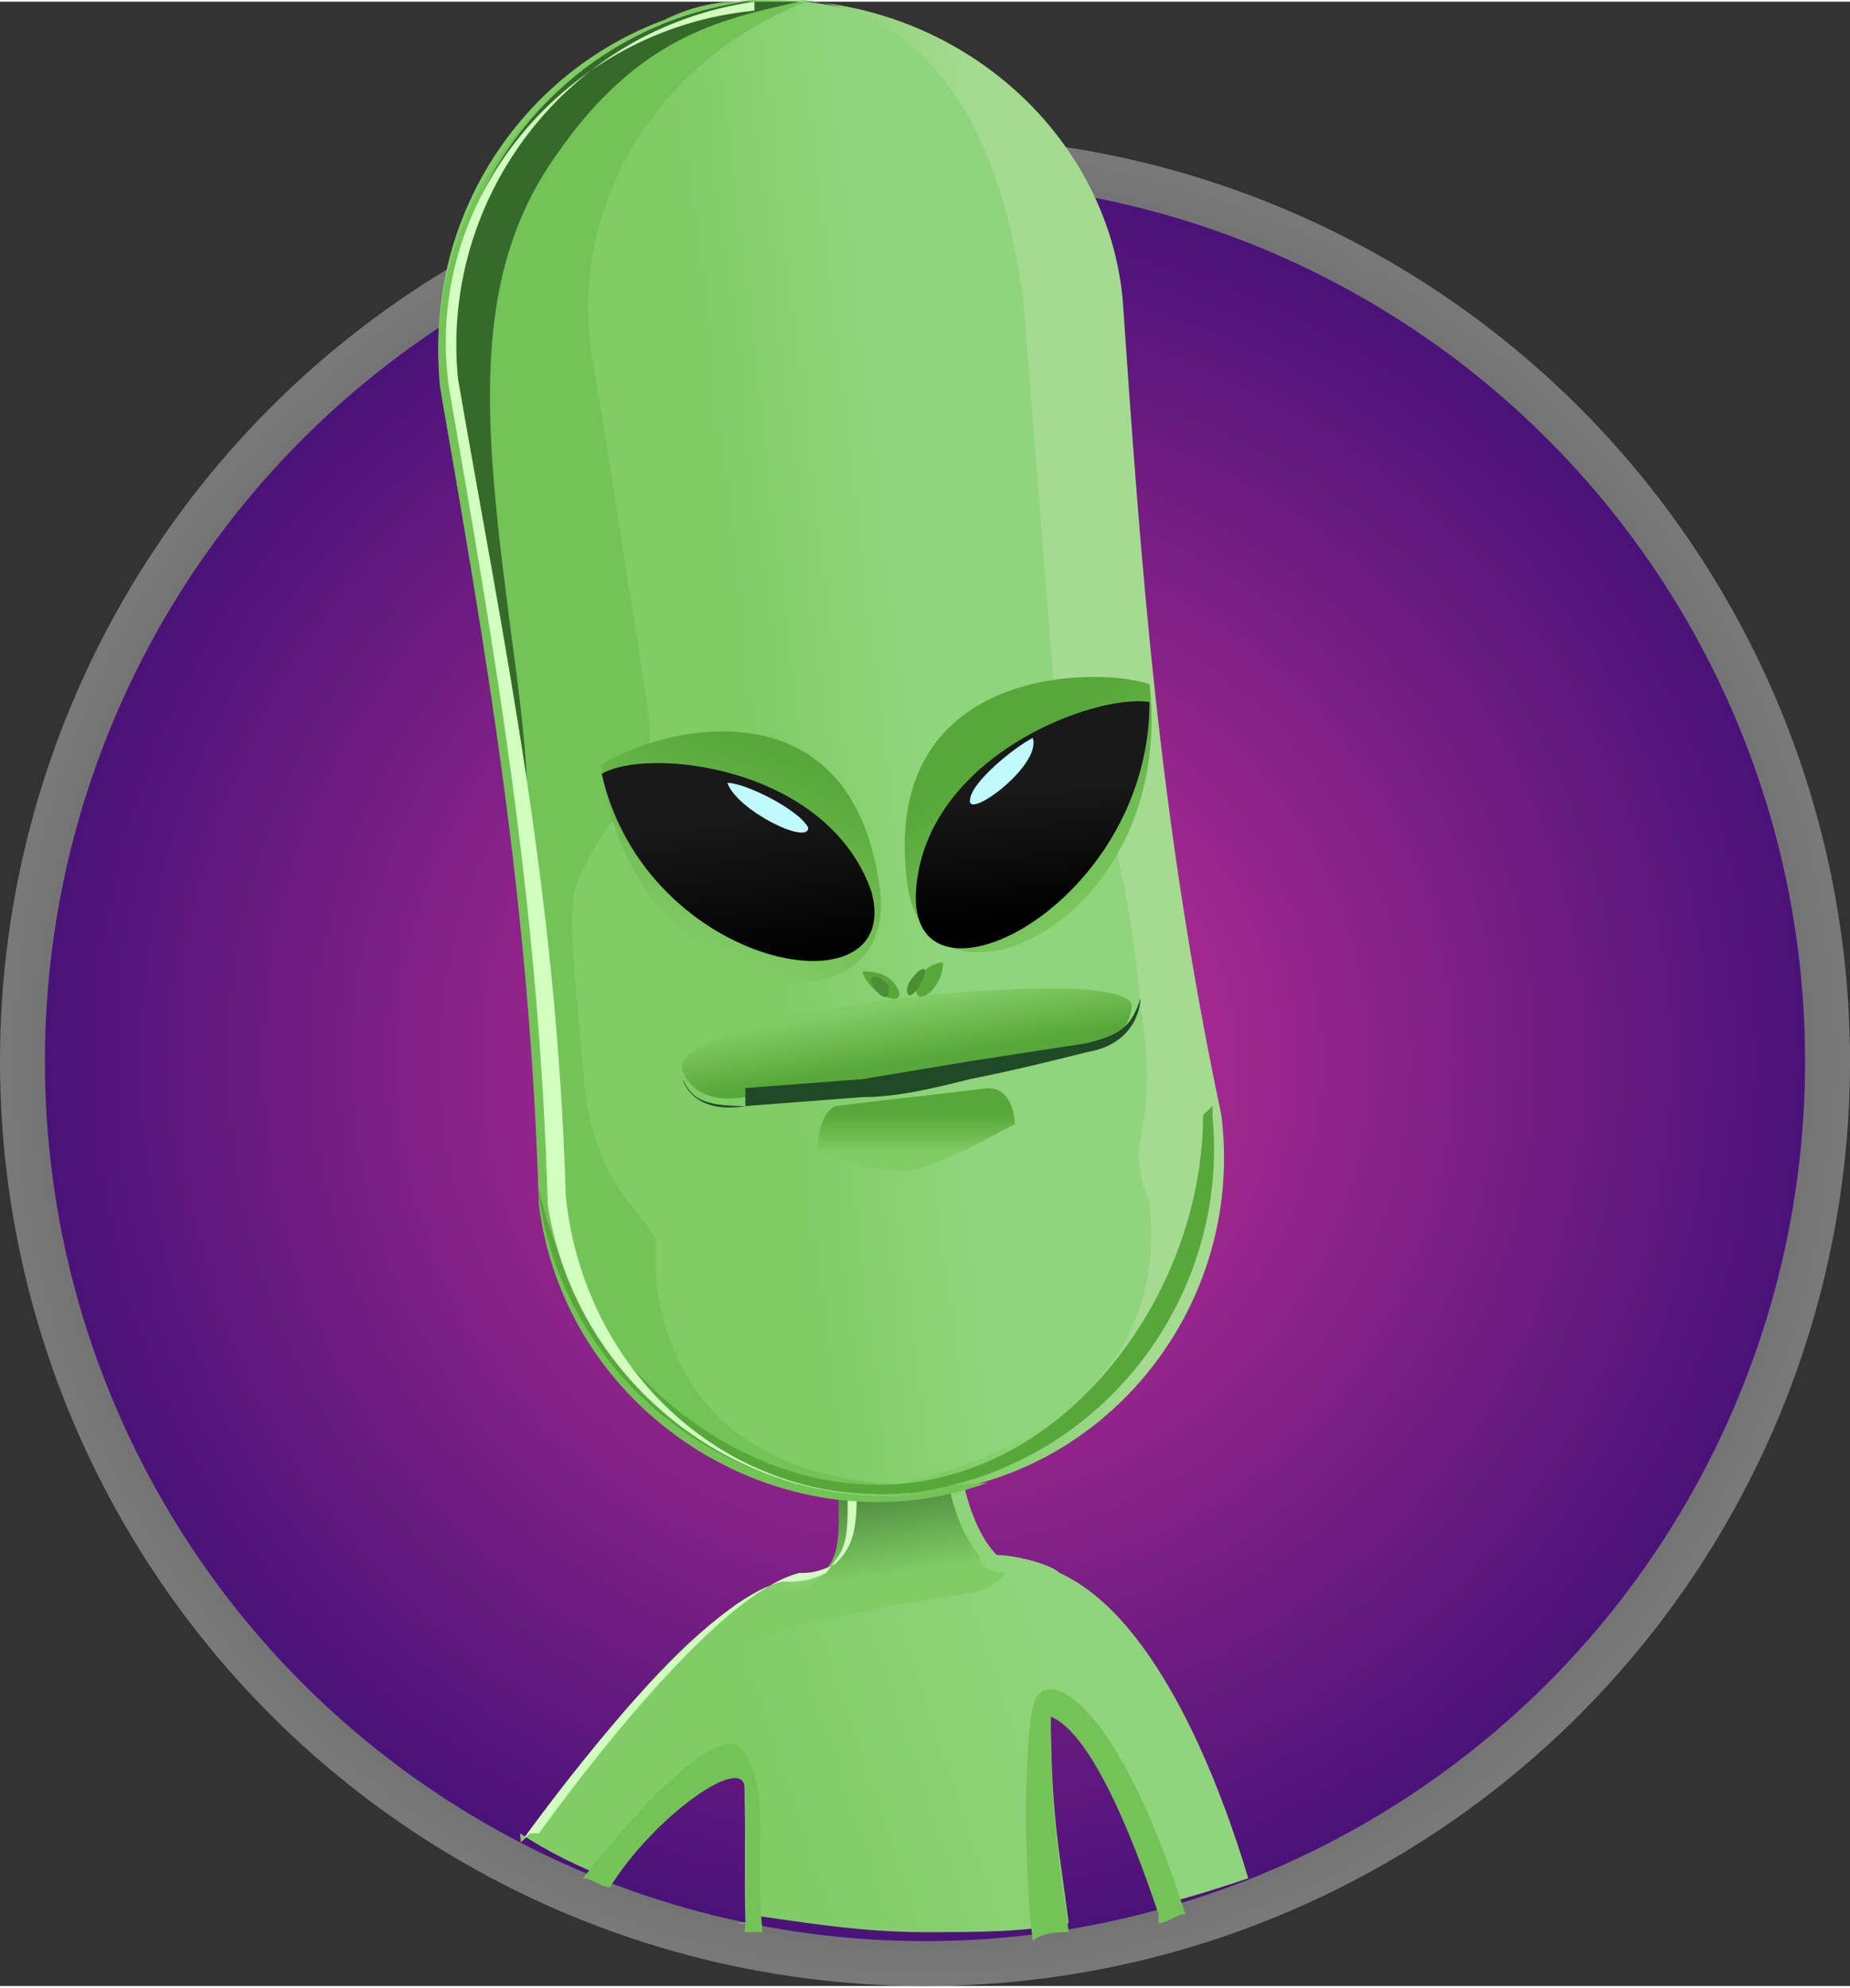 <?xml version="1.0" encoding="UTF-8"?>
<!DOCTYPE svg PUBLIC "-//W3C//DTD SVG 1.1//EN" "http://www.w3.org/Graphics/SVG/1.1/DTD/svg11.dtd">
<!-- Creator: CorelDRAW -->
<svg xmlns="http://www.w3.org/2000/svg" xml:space="preserve" width="3.081in" height="3.311in" style="shape-rendering:geometricPrecision; text-rendering:geometricPrecision; image-rendering:optimizeQuality; fill-rule:evenodd; clip-rule:evenodd"
viewBox="0 0 0.206 0.221"
 xmlns:xlink="http://www.w3.org/1999/xlink">
 <rect x="0" y="0" width="0.206" height="0.221" fill="#333333" stroke="none"/>
 <defs>
  <style type="text/css">
   <![CDATA[
    .str0 {stroke:gray;stroke-width:0}
    .fil15 {fill:none}
    .fil13 {fill:#366A2A}
    .fil19 {fill:#4B8E33}
    .fil18 {fill:#58A73B}
    .fil3 {fill:#74C358}
    .fil10 {fill:#C0FAFF}
    .fil5 {fill:#D0FFBF}
    .fil16 {fill:#204928;fill-rule:nonzero}
    .fil12 {fill:url(#id0)}
    .fil11 {fill:url(#id1)}
    .fil8 {fill:url(#id2)}
    .fil9 {fill:url(#id3)}
    .fil2 {fill:url(#id4)}
    .fil17 {fill:url(#id5)}
    .fil14 {fill:url(#id6)}
    .fil4 {fill:url(#id7)}
    .fil7 {fill:url(#id8)}
    .fil6 {fill:url(#id9)}
    .fil0 {fill:url(#id10)}
    .fil1 {fill:url(#id11)}
   ]]>
  </style>
  <linearGradient id="id0" gradientUnits="userSpaceOnUse" x1="0.085" y1="0.106" x2="0.083" y2="0.091">
   <stop offset="0" style="stop-color:black"/>
   <stop offset="1" style="stop-color:#191919"/>
  </linearGradient>
  <linearGradient id="id1" gradientUnits="userSpaceOnUse" x1="0.079" y1="0.105" x2="0.087" y2="0.085">
   <stop offset="0" style="stop-color:#80CC65"/>
   <stop offset="1" style="stop-color:#58A73B"/>
  </linearGradient>
  <linearGradient id="id2" gradientUnits="userSpaceOnUse" xlink:href="#id1" x1="0.12" y1="0.103" x2="0.109" y2="0.086">
  </linearGradient>
  <linearGradient id="id3" gradientUnits="userSpaceOnUse" xlink:href="#id0" x1="0.115" y1="0.101" x2="0.114" y2="0.088">
  </linearGradient>
  <linearGradient id="id4" gradientUnits="userSpaceOnUse" x1="0.083" y1="0.187" x2="0.113" y2="0.177">
   <stop offset="0" style="stop-color:#80CC65"/>
   <stop offset="1" style="stop-color:#90D47B"/>
  </linearGradient>
  <linearGradient id="id5" gradientUnits="userSpaceOnUse" xlink:href="#id1" x1="0.102" y1="0.128" x2="0.102" y2="0.124">
  </linearGradient>
  <linearGradient id="id6" gradientUnits="userSpaceOnUse" xlink:href="#id1" x1="0.1" y1="0.112" x2="0.101" y2="0.118">
  </linearGradient>
  <linearGradient id="id7" gradientUnits="userSpaceOnUse" x1="0.09" y1="0.163" x2="0.092" y2="0.176">
   <stop offset="0" style="stop-color:#366A2A"/>
   <stop offset="1" style="stop-color:#80CC65"/>
  </linearGradient>
  <linearGradient id="id8" gradientUnits="userSpaceOnUse" x1="0.117" y1="0.079" x2="0.095" y2="0.082">
   <stop offset="0" style="stop-color:#A4DB91"/>
   <stop offset="1" style="stop-color:#80CC65"/>
  </linearGradient>
  <linearGradient id="id9" gradientUnits="userSpaceOnUse" xlink:href="#id4" x1="0.084" y1="0.084" x2="0.101" y2="0.082">
  </linearGradient>
  <radialGradient id="id10" gradientUnits="userSpaceOnUse" cx="0.103" cy="0.118" r="0.143" fx="0.103" fy="0.118">
   <stop offset="0" style="stop-color:black"/>
   <stop offset="0.702" style="stop-color:gray"/>
   <stop offset="1" style="stop-color:white"/>
  </radialGradient>
  <radialGradient id="id11" gradientUnits="userSpaceOnUse" cx="0.103" cy="0.118" r="0.143" fx="0.103" fy="0.118">
   <stop offset="0" style="stop-color:#CC3399"/>
   <stop offset="1" style="stop-color:#000066"/>
  </radialGradient>
 </defs>
 <g id="Layer_x0020_1">
  <g id="_347425536">
   <circle id="_358631744" class="fil0 str0" cx="0.103" cy="0.118" r="0.103"/>
   <circle id="_354765976" class="fil1" cx="0.103" cy="0.118" r="0.098"/>
   <g>
    <path id="_359964832" class="fil2" d="M0.058 0.205c0.008,-0.011 0.021,-0.027 0.029,-0.029 0.002,-0 0.003,-0 0.005,-0.001 0.002,-0.003 0.003,-0.002 0.002,-0.015 -0.001,-0.012 0.012,-0.006 0.012,-0.006 0,0 0,0.014 0.005,0.019 0.002,0 0.006,0.001 0.007,0.002 0.011,0.005 0.018,0.024 0.021,0.034 -0.003,0.001 -0.006,0.002 -0.01,0.003 -0.002,-0.007 -0.007,-0.021 -0.012,-0.022 -0,0.012 0.001,0.016 0.002,0.024 -0.005,0.001 -0.01,0.001 -0.016,0.001 -0.007,0 -0.013,-0.001 -0.02,-0.002 -0,-0.004 -0,-0.011 -8.68631e-005,-0.015 0,-0.004 -0.01,0.003 -0.015,0.011 -0.003,-0.001 -0.007,-0.003 -0.01,-0.005z"/>
    <path id="_359678200" class="fil3" d="M0.129 0.213c-0.002,-0.006 -0.007,-0.02 -0.012,-0.022 -0,0.012 0.001,0.016 0.002,0.024 -0.001,0 -0.003,0 -0.004,0.001 -0.001,-0.008 -0.001,-0.021 0,-0.026 0.001,-0.005 0.009,-0.002 0.017,0.023 -0.001,0 -0.002,0.001 -0.003,0.001z"/>
    <path id="_358915320" class="fil3" d="M0.083 0.214c-0,-0.004 -0,-0.011 -8.68631e-005,-0.015 0,-0.004 -0.01,0.003 -0.015,0.011 -0.001,-0 -0.002,-0.001 -0.003,-0.001 0.007,-0.009 0.016,-0.018 0.018,-0.014 0.003,0.005 0.001,0.01 0.002,0.02 -0.001,-0 -0.001,-0 -0.002,-0z"/>
    <path id="_359526888" class="fil4" d="M0.069 0.191c0.006,-0.007 0.012,-0.013 0.017,-0.014 0.002,-0 0.003,-0 0.005,-0.001 0.002,-0.003 0.003,-0.002 0.002,-0.015 -0.001,-0.012 0.012,-0.006 0.012,-0.006 0,0 -0.001,0.012 0.004,0.018 0,0.001 0.001,0.002 0.003,0.002 -0.002,0.002 -0.002,0.002 -0.009,0.003 -0.006,0.001 -0.023,0.004 -0.029,0.009 -0.001,0.001 -0.003,0.003 -0.005,0.004z"/>
    <path id="_359670848" class="fil5" d="M0.058 0.205c0.008,-0.011 0.021,-0.027 0.029,-0.029 0.002,-0 0.003,-0 0.005,-0.001 0.002,-0.003 0.003,-0.002 0.002,-0.015 -0.001,-0.006 0.003,-0.008 0.006,-0.008 -0.003,0 -0.006,-4.76431e-005 -0.005,0.009 0.001,0.009 -0,0.011 -0.002,0.013 -0.002,0.001 -0.003,0.001 -0.004,0.001 -0.008,0.002 -0.021,0.018 -0.029,0.029 -0,-0 -0.001,-0 -0.001,-0zm0.025 0.009c-8.84425e-005,-0.004 -0,-0.013 -0,-0.015 2.63222e-005,-0 0,0.001 0,0.004 3.50085e-005,0.001 -0,0.005 0,0.011 -0,-4.26419e-005 -0,-8.37045e-005 -0.001,-0z"/>
    <path id="_357150240" class="fil6" d="M0.082 0l2.63222e-007 0c0.02,-0.002 0.039,0.012 0.042,0.033 0.004,0.03 0.003,0.058 0.011,0.091 0.002,0.02 -0.012,0.039 -0.033,0.042 -0.02,0.002 -0.039,-0.012 -0.042,-0.033 -0.001,-0.034 -0.006,-0.062 -0.011,-0.091 -0.002,-0.02 0.012,-0.039 0.033,-0.042z"/>
    <path id="_358878608" class="fil7" d="M0.082 0l0 0c-0.003,0 -0.006,0.001 -0.008,0.002 0.029,-0.01 0.038,0.014 0.04,0.032 0.001,0.013 0.002,0.025 0.003,0.038 0.001,0.011 -0.001,0.009 0.006,0.019 0.002,0.003 0.004,0.019 0.004,0.021 0.002,0.012 -0.001,0.015 -0,0.018 0,0.002 0.001,0.003 0.001,0.004 0.002,0.018 -0.012,0.029 -0.033,0.032 0.024,0.003 0.044,-0.018 0.041,-0.042 -0.007,-0.033 -0.009,-0.062 -0.011,-0.091 -0.002,-0.02 -0.021,-0.035 -0.042,-0.033z"/>
    <path id="_356765672" class="fil3" d="M0.082 0l2.63222e-007 0c0.003,-0 0.006,-0 0.008,-6.00145e-005 -0.016,0.006 -0.027,0.022 -0.024,0.04 0.002,0.012 0.004,0.025 0.006,0.038 0.002,0.011 -0.004,0.01 -0.008,0.021 -0.001,0.004 0.001,0.019 0.001,0.021 0.001,0.012 0.007,0.015 0.008,0.018 0,0.002 0,0.003 0,0.004 0.002,0.018 0.016,0.025 0.037,0.023 -0.022,0.008 -0.047,-0.007 -0.05,-0.031 -0.001,-0.034 -0.006,-0.062 -0.011,-0.091 -0.002,-0.02 0.012,-0.039 0.033,-0.042z"/>
    <g>
     <path id="_347010696" class="fil8" d="M0.128 0.076c-0.006,-0.002 -0.03,-0.002 -0.027,0.022 0.002,0.017 0.03,0.005 0.027,-0.022z"/>
     <path id="_346202840" class="fil9" d="M0.128 0.078c-0.006,-0.001 -0.025,0.006 -0.026,0.021 -0.001,0.015 0.026,0.002 0.026,-0.021z"/>
     <path id="_347005704" class="fil10" d="M0.115 0.082c-0.002,0.001 -0.007,0.005 -0.007,0.007 -6.31732e-005,0.002 0.008,-0.004 0.007,-0.007z"/>
     <g>
      <path id="_347220384" class="fil11" d="M0.067 0.085c0.006,-0.004 0.028,-0.01 0.031,0.014 0.002,0.017 -0.028,0.013 -0.031,-0.014z"/>
      <path id="_347213808" class="fil12" d="M0.067 0.086c0.005,-0.003 0.025,-0.001 0.03,0.013 0.004,0.014 -0.025,0.009 -0.03,-0.013z"/>
      <path id="_347218632" class="fil10" d="M0.081 0.087c0.002,0 0.008,0.003 0.009,0.005 0,0.002 -0.008,-0.002 -0.009,-0.005z"/>
     </g>
    </g>
    <path id="_356254080" class="fil13" d="M0.089 0c-0.009,0.002 -0.018,0.004 -0.027,0.017 -0.01,0.014 -0.008,0.031 -0.005,0.054 0.003,0.022 0.001,0.017 0.001,0.02 -0.002,-0.017 -0.005,-0.033 -0.008,-0.049 -0.002,-0.02 0.012,-0.039 0.033,-0.042l2.63222e-007 0c0.002,-0 0.004,-0 0.006,-0z"/>
    <g>
     <path id="_347215128" class="fil14" d="M0.12 0.117c0.006,-0.001 0.006,-0.005 0.006,-0.005 -0,0 0.002,-0.004 -0.026,-0.001 -0.027,0.004 -0.024,0.008 -0.024,0.008 0,0 0.001,0.004 0.007,0.003 0.018,-0.002 0.02,-0.003 0.037,-0.005z"/>
     <path id="_347214768" class="fil15" d="M0.076 0.118c0,0 0.001,0.004 0.007,0.003 0.006,-0.001 0.025,-0.003 0.025,-0.003m0.018 -0.007c0,0 0,0.004 -0.006,0.005 -0.006,0.001 -0.025,0.003 -0.025,0.003"/>
     <path id="_347216280" class="fil16" d="M0.083 0.121l0.013 -0.001 0.012 -0.002 0.013 -0.002c0.004,-0.001 0.005,-0.002 0.006,-0.005 2.63222e-007,1.34243e-005 0,0.005 -0.006,0.006 -0.004,0.001 -0.008,0.002 -0.013,0.003 -0.004,0.001 -0.008,0.002 -0.012,0.002l-0.013 0.001c-0.006,0.001 -0.007,-0.003 -0.007,-0.003 0.001,0.002 0.002,0.003 0.007,0.003z"/>
     <path id="_347212944" class="fil17" d="M0.11 0.121c0.003,-0 0.003,0.004 0.003,0.004 -0,-4.60638e-005 -0.007,0.004 -0.011,0.005 -0.004,0.001 -0.011,-0.002 -0.011,-0.002 0,0 -0,-0.004 0.002,-0.005 0.008,-0.001 0.009,-0.001 0.017,-0.002z"/>
    </g>
    <g>
     <g>
      <path id="_347215176" class="fil18" d="M0.105 0.107c-0.001,-0 -0.003,0.001 -0.003,0.003 -0,0.002 0.003,0 0.003,-0.003z"/>
      <path id="_347222904" class="fil19" d="M0.103 0.108c-8.42309e-006,-0.001 -0.002,0.001 -0.002,0.002 4.65902e-005,0.002 0.002,-0.001 0.002,-0.002z"/>
     </g>
     <g>
      <path id="_345992864" class="fil18" d="M0.096 0.108c0.001,-0 0.003,-0 0.004,0.002 0.001,0.002 -0.003,0.001 -0.004,-0.002z"/>
      <path id="_345991616" class="fil19" d="M0.097 0.109c-0,-0.001 0.002,2.10577e-005 0.002,0.001 0,0.002 -0.002,-6.58054e-005 -0.002,-0.001z"/>
     </g>
    </g>
    <path id="_347224944" class="fil18" d="M0.135 0.123c8.52838e-005,0 0,0.001 0,0.001 0.002,0.02 -0.012,0.039 -0.033,0.042 -0.02,0.002 -0.039,-0.012 -0.042,-0.033 -1.21082e-005,-0 -2.47428e-005,-0.001 -3.81671e-005,-0.001 0.004,0.019 0.022,0.035 0.041,0.033 0.019,-0.002 0.033,-0.022 0.033,-0.041z"/>
    <path id="_347215656" class="fil5" d="M0.084 0c-0.021,0.003 -0.035,0.022 -0.033,0.042 0.005,0.029 0.011,0.057 0.012,0.091 0.002,0.02 0.019,0.036 0.041,0.033 -0.021,0.003 -0.04,-0.012 -0.043,-0.032 -0.001,-0.034 -0.006,-0.062 -0.011,-0.091 -0.003,-0.021 0.013,-0.04 0.034,-0.042z"/>
   </g>
  </g>
 </g>
</svg>
